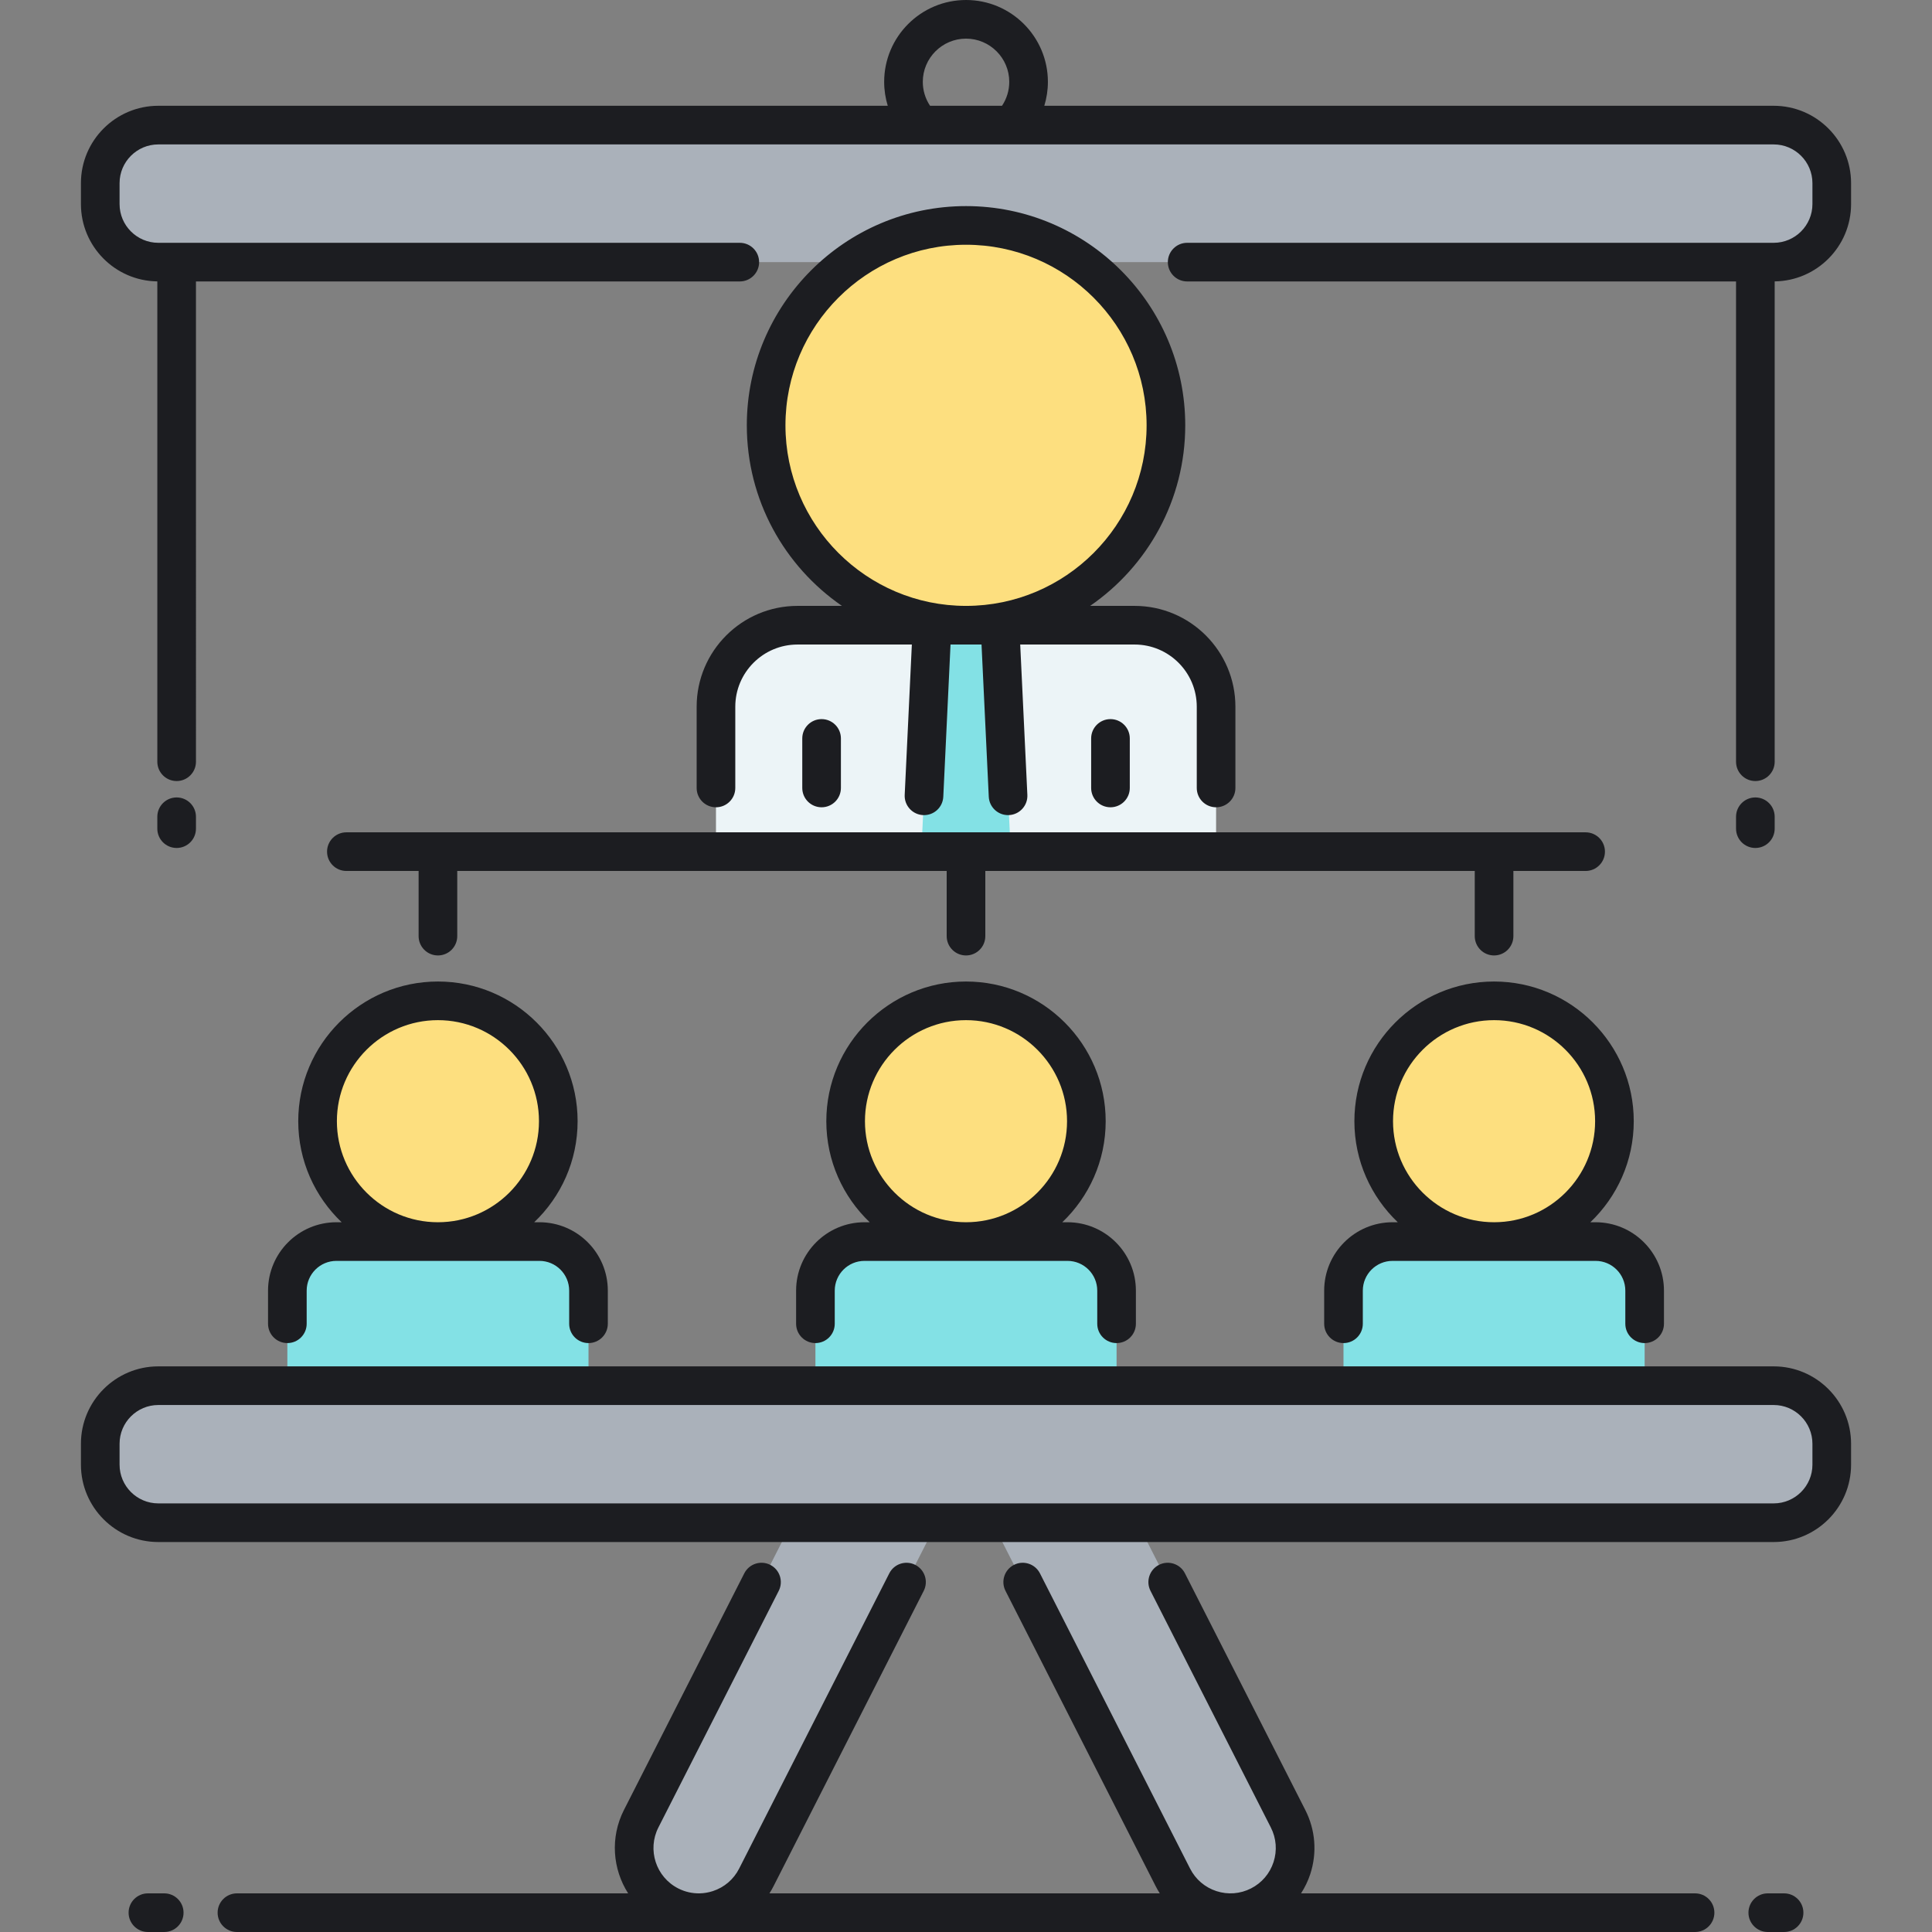 <?xml version="1.0" encoding="utf-8"?>
<!-- Generator: Adobe Illustrator 22.0.0, SVG Export Plug-In . SVG Version: 6.00 Build 0)  -->
<svg xmlns="http://www.w3.org/2000/svg" xmlns:xlink="http://www.w3.org/1999/xlink" version="1.1" id="Layer_1" x="0px" y="0px" viewBox="0 0 500 500" style="enable-background:new 0 0 500 500;" xml:space="preserve" width="512" height="512">
<rect x="0" y="0" width="500" height="500" fill="#808080" stroke="none"/>
<style type="text/css">
	.st0{fill:#83E1E5;}
	.st1{fill:#AAB1BA;}
	.st2{fill:#ECF4F7;}
	.st3{fill:#FDDF7F;}
	.st4{fill:#1C1D21;}
	.st5{fill:#FFFFFF;}
</style>
<g>
	<g>
		<path class="st1" d="M459.031,32.376H40.969c-8.298,0-15.025,6.727-15.025,15.025v5.412c0,8.298,6.727,15.025,15.025,15.025    h179.182c8.437-5.975,18.732-9.498,29.857-9.498c11.125,0,21.42,3.523,29.857,9.498h179.165c8.298,0,15.025-6.727,15.025-15.025    v-5.412C474.056,39.103,467.329,32.376,459.031,32.376z"/>
	</g>
</g>
<g>
	<g>
		<path class="st0" d="M425.632,358.615v-24.6c0-7.014-5.686-12.7-12.7-12.7h-52.536c-7.014,0-12.7,5.686-12.7,12.7v24.6H425.632z"/>
	</g>
</g>
<g>
	<g>
		<path class="st0" d="M288.968,358.615v-24.6c0-7.014-5.686-12.7-12.7-12.7h-52.536c-7.014,0-12.7,5.686-12.7,12.7v24.6H288.968z"/>
	</g>
</g>
<g>
	<g>
		<path class="st0" d="M152.304,358.615v-24.6c0-7.014-5.686-12.7-12.7-12.7H87.068c-7.014,0-12.7,5.686-12.7,12.7v24.6H152.304z"/>
	</g>
</g>
<g>
	<g>
		<path class="st2" d="M314.724,220.405v-37.508c0-11.648-9.443-21.092-21.091-21.092h-87.248c-11.648,0-21.092,9.443-21.092,21.092    v37.508H314.724z"/>
	</g>
</g>
<g>
	<g>
		<path class="st1" d="M459.031,358.615H40.969c-8.298,0-15.025,6.727-15.025,15.025v5.412c0,8.298,6.727,15.025,15.025,15.025    h163.921l-38.96,76.611c-4.187,8.234-0.907,18.303,7.327,22.49c8.234,4.187,18.303,0.907,22.49-7.327l46.671-91.775h14.444    l46.671,91.775c4.187,8.234,14.256,11.514,22.49,7.327c8.234-4.187,11.514-14.256,7.327-22.49l-38.959-76.611h164.639    c8.298,0,15.025-6.727,15.025-15.025v-5.412C474.056,365.342,467.329,358.615,459.031,358.615z"/>
	</g>
</g>
<g>
	<g>
		<circle class="st3" cx="250.008" cy="110.073" r="51.733"/>
	</g>
</g>
<g>
	<g>
		<polygon class="st0" points="261.575,220.405 258.788,161.805 241.229,161.805 238.442,220.405   "/>
	</g>
</g>
<g>
	<g>
		<circle class="st3" cx="386.664" cy="290.165" r="31.151"/>
	</g>
</g>
<g>
	<g>
		<circle class="st3" cx="250" cy="290.165" r="31.151"/>
	</g>
</g>
<g>
	<g>
		<circle class="st3" cx="113.336" cy="290.165" r="31.151"/>
	</g>
</g>
<path class="st4" d="M459.03,353.615H40.97c-11.042,0-20.025,8.983-20.025,20.025v5.412c0,11.042,8.983,20.025,20.025,20.025H459.03  c11.042,0,20.025-8.983,20.025-20.025v-5.412C479.056,362.598,470.072,353.615,459.03,353.615z M469.056,379.052  c0,5.528-4.497,10.025-10.025,10.025H40.97c-5.528,0-10.025-4.497-10.025-10.025v-5.412c0-5.528,4.497-10.025,10.025-10.025H459.03  c5.528,0,10.025,4.497,10.025,10.025V379.052z M459.03,27.376H270.266c0.607-1.985,0.93-4.064,0.93-6.188  C271.196,9.505,261.691,0,250.009,0c-11.684,0-21.188,9.505-21.188,21.188c0,2.124,0.323,4.203,0.93,6.188H40.97  c-11.042,0-20.025,8.983-20.025,20.025v5.412c0,10.956,8.846,19.873,19.77,20.012v124.309c0,2.761,2.238,5,5,5s5-2.239,5-5V72.838  h140.743c2.762,0,5-2.239,5-5s-2.238-5-5-5H40.97c-5.528,0-10.025-4.497-10.025-10.025v-5.412c0-5.528,4.497-10.025,10.025-10.025  h197.357h23.363h197.34c5.528,0,10.025,4.497,10.025,10.025v5.412c0,5.528-4.497,10.025-10.025,10.025H307.237c-2.762,0-5,2.239-5,5  s2.238,5,5,5h142.049v124.296c0,2.761,2.238,5,5,5s5-2.239,5-5V72.825c10.923-0.139,19.77-9.057,19.77-20.012v-5.412  C479.056,36.359,470.072,27.376,459.03,27.376z M240.698,27.376c-1.221-1.824-1.878-3.964-1.878-6.188  c0-6.169,5.02-11.188,11.188-11.188s11.188,5.019,11.188,11.188c0,2.223-0.657,4.363-1.878,6.188H240.698z M454.286,219.454  c-2.762,0-5-2.239-5-5v-3.077c0-2.761,2.238-5,5-5s5,2.239,5,5v3.077C459.286,217.215,457.048,219.454,454.286,219.454z   M40.714,214.454v-3.077c0-2.761,2.238-5,5-5s5,2.239,5,5v3.077c0,2.761-2.238,5-5,5S40.714,217.215,40.714,214.454z M47.501,495  c0,2.761-2.238,5-5,5h-4.219c-2.762,0-5-2.239-5-5s2.238-5,5-5h4.219C45.263,490,47.501,492.239,47.501,495z M443.68,495  c0,2.761-2.238,5-5,5H318.713c-0.083,0.001-0.165,0.007-0.248,0.007c-0.062,0-0.124-0.007-0.185-0.007H181.002  c-0.062,0.001-0.123,0.007-0.185,0.007c-0.083,0-0.166-0.006-0.249-0.007H61.32c-2.762,0-5-2.239-5-5s2.238-5,5-5h101.244  c-4.016-6.28-4.707-14.466-1.09-21.577l31.146-61.245c1.253-2.462,4.262-3.442,6.724-2.19c2.461,1.252,3.442,4.262,2.19,6.723  l-31.146,61.245c-2.931,5.763-0.626,12.837,5.137,15.767c1.745,0.888,3.64,1.317,5.543,1.277h0.003  c1.142-0.024,2.286-0.217,3.401-0.58c2.979-0.97,5.4-3.042,6.819-5.833l38.856-76.409c1.252-2.462,4.262-3.442,6.724-2.19  c2.461,1.252,3.442,4.262,2.19,6.723l-38.856,76.408c-0.33,0.649-0.689,1.276-1.076,1.881h101.022  c-0.387-0.605-0.746-1.233-1.076-1.881L260.22,411.71c-1.252-2.461-0.271-5.471,2.19-6.723c2.461-1.252,5.471-0.271,6.724,2.19  l38.856,76.408c1.42,2.792,3.842,4.864,6.819,5.834c2.978,0.97,6.155,0.723,8.947-0.697c2.792-1.42,4.864-3.842,5.834-6.82  c0.971-2.978,0.723-6.156-0.697-8.947l-31.145-61.245c-1.252-2.461-0.271-5.471,2.19-6.723c2.462-1.252,5.471-0.271,6.724,2.19  l31.145,61.245c2.631,5.173,3.089,11.06,1.292,16.578c-0.583,1.789-1.401,3.455-2.389,5H438.68  C441.441,490,443.68,492.239,443.68,495z M466.718,495c0,2.761-2.238,5-5,5h-4.219c-2.762,0-5-2.239-5-5s2.238-5,5-5h4.219  C464.479,490,466.718,492.239,466.718,495z M212.627,186.105c2.762,0,5,2.239,5,5v12.819c0,2.761-2.238,5-5,5s-5-2.239-5-5v-12.819  C207.627,188.344,209.865,186.105,212.627,186.105z M287.389,186.105c2.762,0,5,2.239,5,5v12.819c0,2.761-2.238,5-5,5s-5-2.239-5-5  v-12.819C282.389,188.344,284.627,186.105,287.389,186.105z M180.293,182.897v21.027c0,2.761,2.238,5,5,5s5-2.239,5-5v-21.027  c0-8.873,7.219-16.092,16.092-16.092h29.601l-1.851,38.91c-0.132,2.758,1.998,5.101,4.757,5.232  c2.781,0.135,5.101-1.999,5.231-4.757l1.873-39.385h8.023l1.874,39.385c0.127,2.677,2.338,4.762,4.99,4.762  c0.08,0,0.161-0.002,0.241-0.006c2.759-0.131,4.889-2.474,4.757-5.232l-1.851-38.91h29.602c8.872,0,16.091,7.219,16.091,16.092  v21.027c0,2.761,2.238,5,5,5s5-2.239,5-5v-21.027c0-14.387-11.704-26.092-26.091-26.092h-11.508  c14.855-10.241,24.616-27.365,24.616-46.733c0-31.282-25.45-56.733-56.732-56.733c-31.283,0-56.733,25.45-56.733,56.733  c0,19.368,9.761,36.492,24.617,46.733h-11.507C191.998,156.805,180.293,168.51,180.293,182.897z M203.275,110.073  c0-25.769,20.965-46.733,46.733-46.733s46.732,20.964,46.732,46.733c0,25.765-20.959,46.727-46.723,46.732h-0.02  C224.235,156.8,203.275,135.838,203.275,110.073z M422.814,290.165c0-19.933-16.217-36.15-36.15-36.15s-36.15,16.217-36.15,36.15  c0,10.279,4.319,19.562,11.229,26.151h-1.347c-9.76,0-17.7,7.94-17.7,17.7v8.573c0,2.761,2.238,5,5,5s5-2.239,5-5v-8.573  c0-4.246,3.454-7.7,7.7-7.7h52.535c4.246,0,7.701,3.454,7.701,7.7v8.573c0,2.761,2.238,5,5,5s5-2.239,5-5v-8.573  c0-9.76-7.94-17.7-17.701-17.7h-1.347C418.495,309.727,422.814,300.443,422.814,290.165z M360.514,290.165  c0-14.419,11.731-26.15,26.15-26.15s26.15,11.731,26.15,26.15s-11.731,26.151-26.15,26.151S360.514,304.584,360.514,290.165z   M288.968,347.588c2.762,0,5-2.239,5-5v-8.573c0-9.76-7.94-17.7-17.7-17.7h-1.347c6.91-6.588,11.229-15.872,11.229-26.151  c0-19.933-16.217-36.15-36.15-36.15s-36.15,16.217-36.15,36.15c0,10.279,4.319,19.562,11.229,26.151h-1.347  c-9.76,0-17.7,7.94-17.7,17.7v8.573c0,2.761,2.238,5,5,5s5-2.239,5-5v-8.573c0-4.246,3.454-7.7,7.7-7.7h52.535  c4.246,0,7.7,3.454,7.7,7.7v8.573C283.968,345.35,286.206,347.588,288.968,347.588z M223.85,290.165  c0-14.419,11.731-26.15,26.15-26.15s26.15,11.731,26.15,26.15s-11.731,26.151-26.15,26.151S223.85,304.584,223.85,290.165z   M69.367,334.015v8.573c0,2.761,2.238,5,5,5s5-2.239,5-5v-8.573c0-4.246,3.455-7.7,7.701-7.7h52.535c4.246,0,7.7,3.454,7.7,7.7  v8.573c0,2.761,2.238,5,5,5s5-2.239,5-5v-8.573c0-9.76-7.94-17.7-17.7-17.7h-1.347c6.91-6.588,11.229-15.872,11.229-26.151  c0-19.933-16.217-36.15-36.15-36.15s-36.15,16.217-36.15,36.15c0,10.279,4.319,19.562,11.229,26.151h-1.347  C77.308,316.315,69.367,324.255,69.367,334.015z M87.186,290.165c0-14.419,11.731-26.15,26.15-26.15s26.15,11.731,26.15,26.15  s-11.731,26.151-26.15,26.151S87.186,304.584,87.186,290.165z M410.358,215.405c2.762,0,5,2.239,5,5s-2.238,5-5,5h-18.694v16.864  c0,2.761-2.238,5-5,5s-5-2.239-5-5v-16.864H255v16.864c0,2.761-2.238,5-5,5s-5-2.239-5-5v-16.864H118.336v16.864  c0,2.761-2.238,5-5,5s-5-2.239-5-5v-16.864H89.642c-2.762,0-5-2.239-5-5s2.238-5,5-5H410.358z"/>
</svg>
